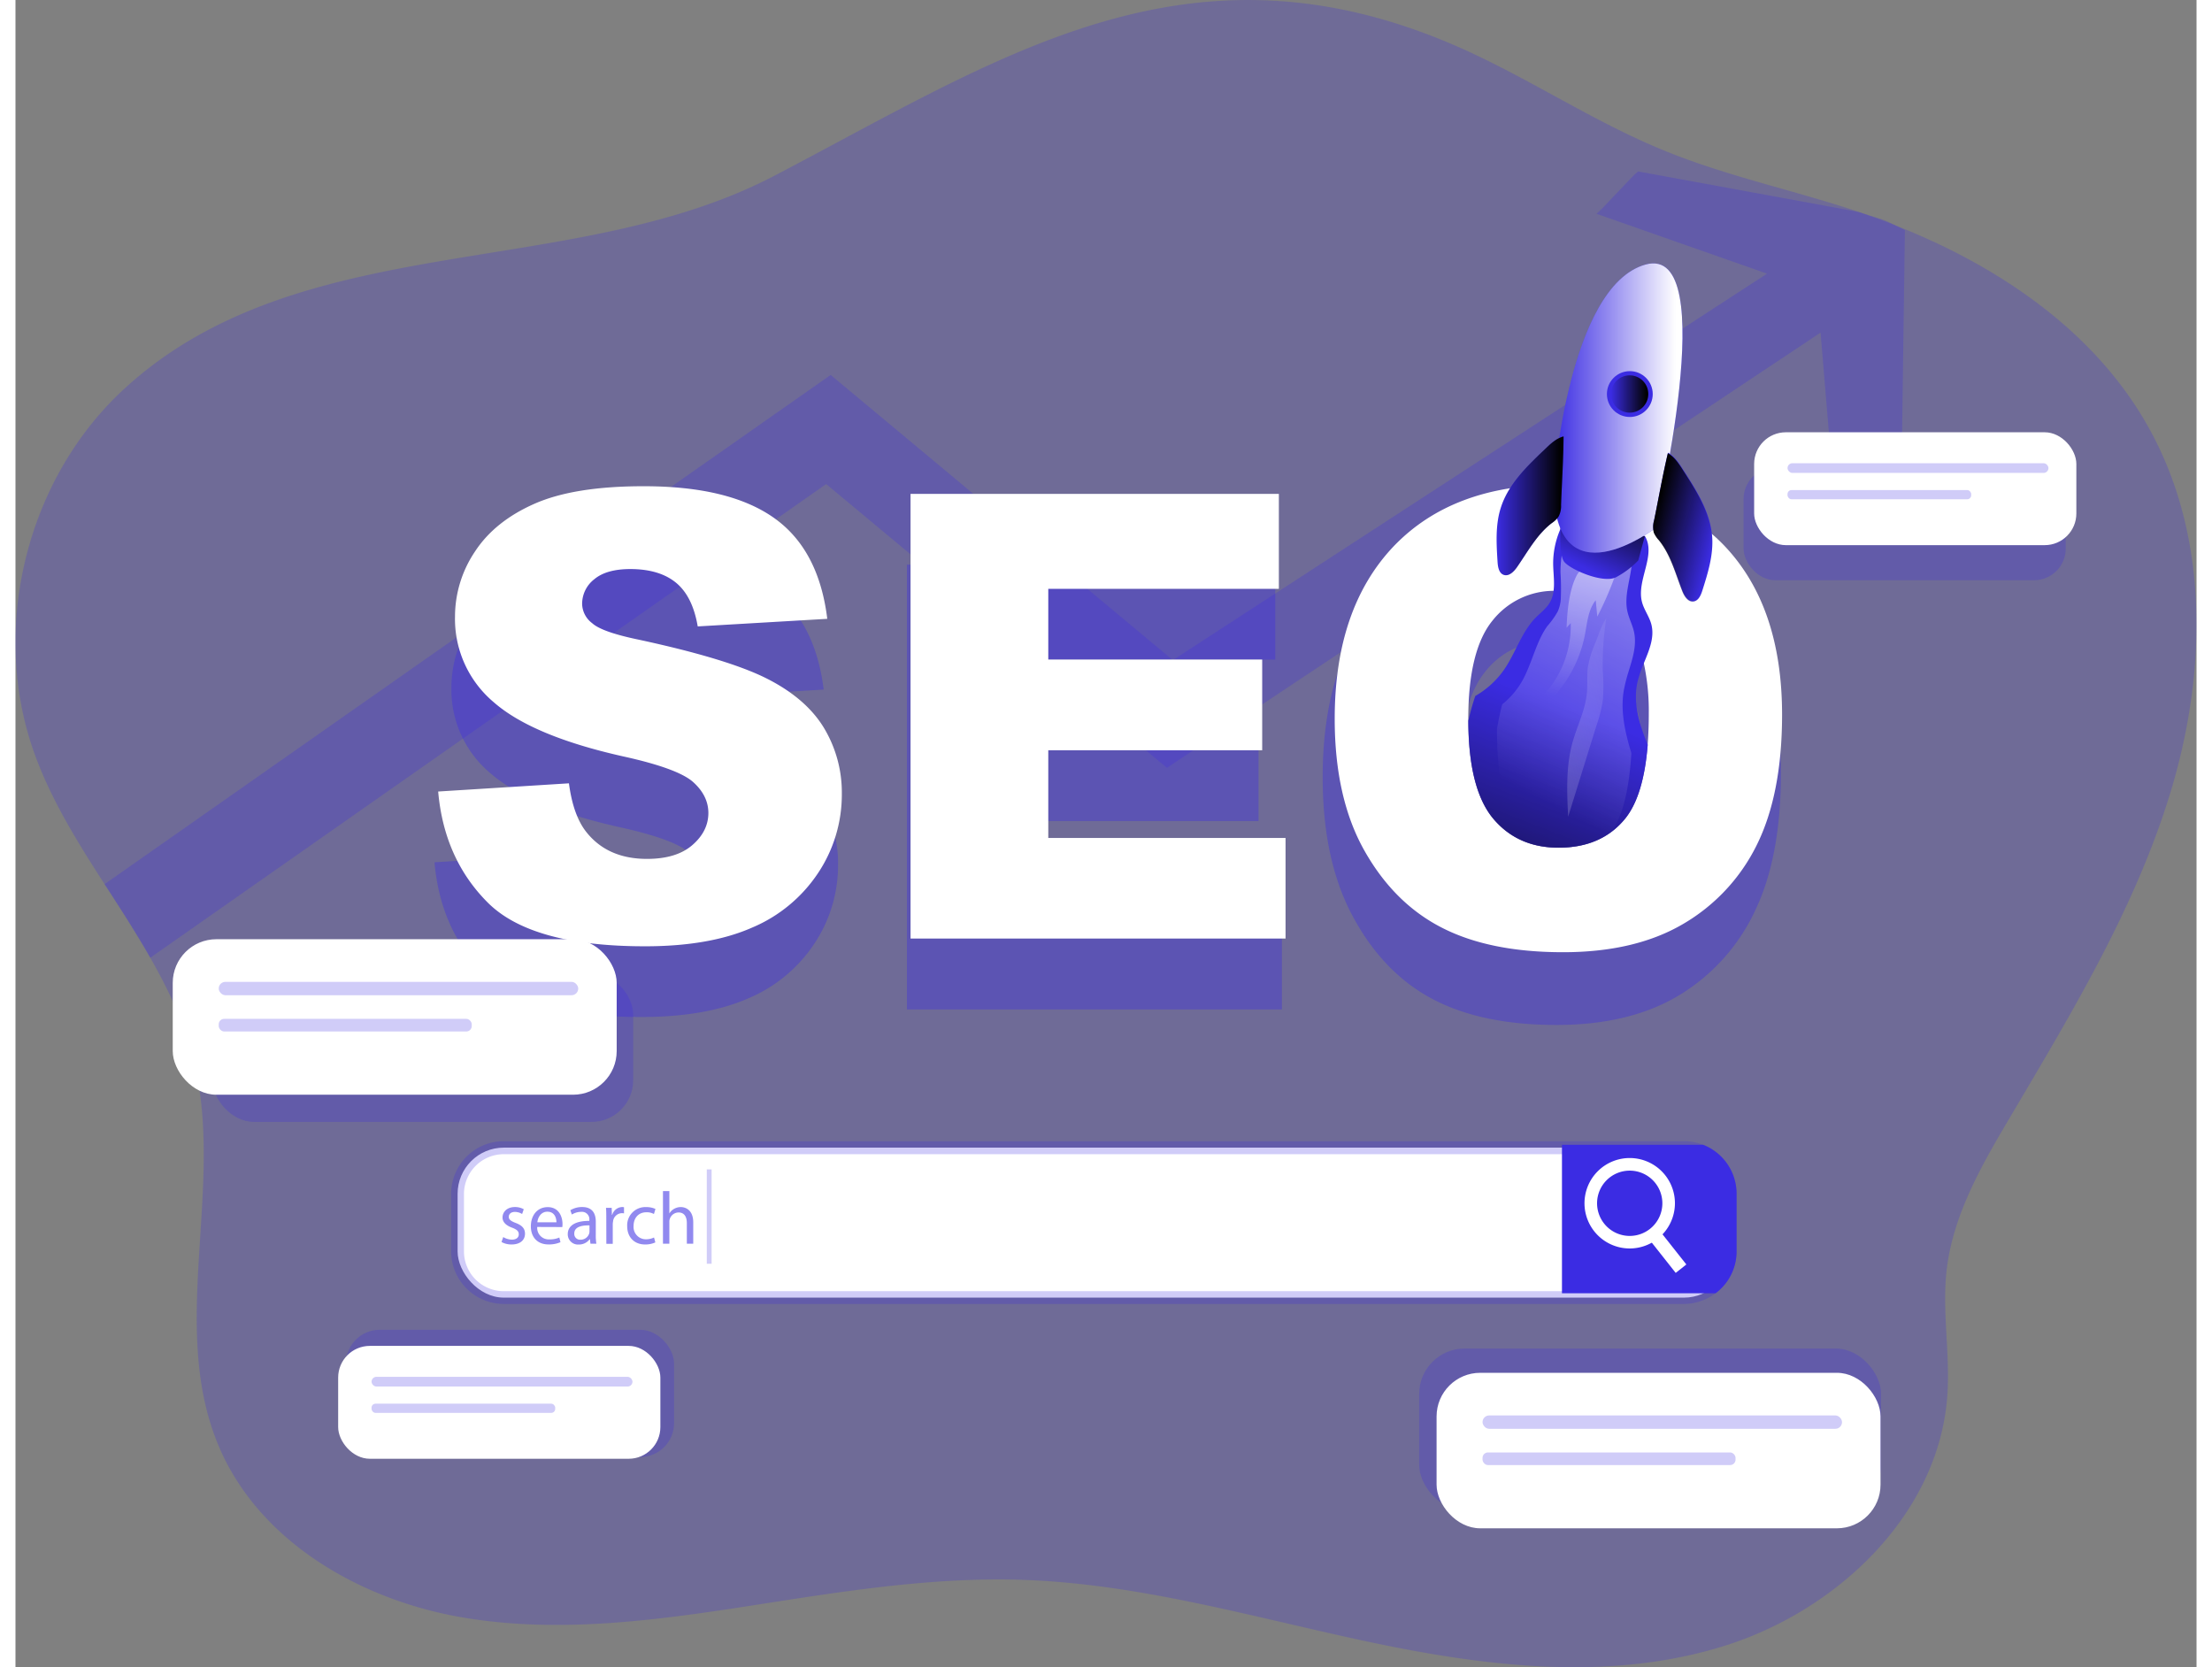 <svg id="Layer_1" data-name="Layer 1" xmlns="http://www.w3.org/2000/svg" xmlns:xlink="http://www.w3.org/1999/xlink" viewBox="0 0 681.51 520.94" width="406" height="306" class="illustration styles_illustrationTablet__1DWOa"><rect x="0" y="0" width="681.51" height="520.94" fill="#808080" stroke="none"/><defs><linearGradient id="linear-gradient" x1="488" y1="269.1" x2="451.71" y2="362.84" gradientUnits="userSpaceOnUse"><stop offset="0" stop-color="#010101" stop-opacity="0"></stop><stop offset="0.95" stop-color="#010101"></stop></linearGradient><linearGradient id="linear-gradient-2" x1="475.54" y1="295.98" x2="566.26" y2="121.93" gradientUnits="userSpaceOnUse"><stop offset="0" stop-color="#fff" stop-opacity="0"></stop><stop offset="0.95" stop-color="#fff"></stop></linearGradient><linearGradient id="linear-gradient-3" x1="485.73" y1="265.76" x2="502.36" y2="169.38" xlink:href="#linear-gradient-2"></linearGradient><linearGradient id="linear-gradient-4" x1="492.98" y1="225.57" x2="505.45" y2="200.34" xlink:href="#linear-gradient"></linearGradient><linearGradient id="linear-gradient-5" x1="482.56" y1="175.24" x2="522.88" y2="175.24" xlink:href="#linear-gradient-2"></linearGradient><linearGradient id="linear-gradient-6" x1="464.79" y1="205.77" x2="485.73" y2="205.77" xlink:href="#linear-gradient"></linearGradient><linearGradient id="linear-gradient-7" x1="447.78" y1="205.13" x2="468.73" y2="205.13" gradientTransform="matrix(-0.97, -0.24, -0.24, 0.97, 1017.13, 122.17)" xlink:href="#linear-gradient"></linearGradient><linearGradient id="linear-gradient-8" x1="521.62" y1="265.18" x2="281.23" y2="322.26" xlink:href="#linear-gradient-2"></linearGradient><linearGradient id="linear-gradient-9" x1="498.55" y1="123.11" x2="510.21" y2="123.11" xlink:href="#linear-gradient"></linearGradient></defs><title>SEO</title><path d="M675.72,294.05c-10.91,36.64-31,69.75-50.42,102.65-8.94,15.06-18,30.77-19.93,48.17-1.41,12.92,1.17,26,.24,38.94C603,520.78,571.38,550.9,536,562s-73.7,6.64-110-1-72.2-18.36-109.25-19.61c-26.66-.89-53.16,3.1-79.5,7.21-31.94,5-64.56,10-96.37,4.39S77.64,529,65.28,499.11c-15.39-37.17,2-80.42-7.5-119.53C55,368,50,357.35,44.09,347c-4.43-7.81-9.38-15.42-14.29-23-8.58-13.33-17-26.82-22.19-41.64C-6,243.5,5.63,197.07,36,169.2c55-50.54,139.66-33.46,203-66.49C308.88,66.23,367,26.36,449.8,61.11,472.71,70.74,493.45,85,516.45,94.5c19.29,8,39.91,12.36,59.76,18.88L578,114a224.84,224.84,0,0,1,28.52,11.76c26,13,49,31.49,62.66,56.78C687.4,216.12,686.6,257.4,675.72,294.05Z" transform="translate(-1.97 -47.74)" fill="#3B2CE3" opacity="0.24" style="isolation: isolate;"></path><path d="M592.36,119.64l-1.14,82.21L571.1,212.9,566,151.67l-204.23,136L255.28,199,44.09,347c-4.43-7.81-9.38-15.42-14.29-23L256.69,164.89,363.61,254,549.27,133.25c.2.06-53.29-18.71-53.29-18.71,1.58-1.13,11.3-12,13-13.23,0,0,68.66,12.56,69,12.68C587.73,117.25,583.14,115.05,592.36,119.64Z" transform="translate(-1.97 -47.74)" fill="#3B2CE3" opacity="0.24" style="isolation: isolate;"></path><rect x="539.97" y="146.03" width="100.68" height="35.27" rx="9.9" fill="#3B2CE3" opacity="0.24" style="isolation: isolate;"></rect><rect x="438.61" y="421.36" width="144.33" height="50.56" rx="14.19" fill="#3B2CE3" opacity="0.24" style="isolation: isolate;"></rect><rect x="61.58" y="304" width="131.43" height="46.56" rx="12.99" fill="#3B2CE3" opacity="0.24" style="isolation: isolate;"></rect><rect x="103.23" y="415.5" width="102.57" height="39.78" rx="10.61" fill="#3B2CE3" opacity="0.24" style="isolation: isolate;"></rect><g opacity="0.37" style="isolation: isolate;"><path d="M410.43,290.55q0-36.75,18.85-57.22t52.51-20.47q34.5,0,53.16,20.11t18.67,56.35q0,26.31-8.16,43.15a61,61,0,0,1-23.57,26.2Q506.49,368,483.48,368q-23.37,0-38.69-8.09T420,334.36Q410.43,316.86,410.43,290.55Zm42.7.21q0,22.73,7.78,32.65t21.16,9.93q13.76,0,21.3-9.73t7.54-34.9q0-21.19-7.87-31T481.69,248A25.1,25.1,0,0,0,461,257.9Q453.14,267.83,453.13,290.76Z" transform="translate(-1.97 -47.74)" fill="#3B2CE3"></path></g><g opacity="0.37" style="isolation: isolate;"><path d="M132.91,317.17l40.86-2.56q1.33,10,5.41,15.17,6.63,8.45,19,8.44,9.2,0,14.17-4.32t5-10q0-5.4-4.74-9.67t-22-8.06q-28.25-6.35-40.29-16.87a33.94,33.94,0,0,1-12.13-26.83,36.44,36.44,0,0,1,6.21-20.24q6.21-9.53,18.67-15t34.18-5.45q26.64,0,40.62,9.91t16.64,31.52L214,265.6q-1.62-9.39-6.78-13.65t-14.27-4.27q-7.48,0-11.28,3.18a9.73,9.73,0,0,0-3.79,7.73,7.73,7.73,0,0,0,3.13,6q3,2.74,14.41,5.12,28.16,6.06,40.34,12.27t17.72,15.41A39,39,0,0,1,259,317.93a44.07,44.07,0,0,1-7.4,24.65,46.2,46.2,0,0,1-20.66,17.11q-13.27,5.83-33.47,5.83-35.44,0-49.1-13.65T132.91,317.17Z" transform="translate(-1.97 -47.74)" fill="#3B2CE3"></path><path d="M280.52,224.17H395.61v29.68H323.56v22.08h66.83v28.35H323.56v27.4h74.13v31.47H280.52Z" transform="translate(-1.97 -47.74)" fill="#3B2CE3"></path></g><path d="M134.05,295.06l40.86-2.56q1.32,10,5.4,15.17,6.65,8.44,19,8.44,9.19,0,14.17-4.32t5-10q0-5.4-4.74-9.67t-22-8.06q-28.26-6.35-40.29-16.87a34,34,0,0,1-12.14-26.83,36.44,36.44,0,0,1,6.21-20.24q6.21-9.52,18.68-15t34.17-5.45q26.64,0,40.63,9.91t16.63,31.52l-40.48,2.37q-1.6-9.39-6.78-13.65t-14.26-4.27q-7.5,0-11.28,3.18a9.73,9.73,0,0,0-3.8,7.72,7.73,7.73,0,0,0,3.13,6q3,2.76,14.41,5.13,28.15,6.06,40.34,12.27t17.73,15.41a39.12,39.12,0,0,1,5.54,20.57,44.14,44.14,0,0,1-7.39,24.65,46.29,46.29,0,0,1-20.67,17.11q-13.27,5.84-33.46,5.83-35.46,0-49.11-13.65T134.05,295.06Z" transform="translate(-1.97 -47.74)" fill="#fff"></path><path d="M281.65,202.06H396.74v29.67H324.69v22.09h66.84v28.35H324.69v27.4h74.14V341H281.65Z" transform="translate(-1.97 -47.74)" fill="#fff"></path><rect x="138.15" y="358.59" width="397.62" height="46.87" rx="14.43" fill="#fff"></rect><path d="M529.29,405.44a16.2,16.2,0,0,0-6-1.13H154.56a16.48,16.48,0,0,0-16.47,16.43v18a16.48,16.48,0,0,0,16.47,16.44H523.33a16.54,16.54,0,0,0,16.43-16.44v-18A16.43,16.43,0,0,0,529.29,405.44Zm6.45,33.34a12.44,12.44,0,0,1-12.41,12.41H154.56a12.45,12.45,0,0,1-12.45-12.41v-18a12.45,12.45,0,0,1,12.45-12.4H523.33a12.44,12.44,0,0,1,12.41,12.4Z" transform="translate(-1.97 -47.74)" fill="#3B2CE3" opacity="0.24" style="isolation: isolate;"></path><g opacity="0.56" style="isolation: isolate;"><path d="M154.38,434.27a5.38,5.38,0,0,0,2.69.81c1.48,0,2.17-.74,2.17-1.67s-.58-1.5-2.08-2.06c-2-.72-3-1.83-3-3.17,0-1.81,1.46-3.29,3.87-3.29a5.62,5.62,0,0,1,2.76.69l-.51,1.49a4.34,4.34,0,0,0-2.29-.65c-1.21,0-1.88.69-1.88,1.53s.67,1.34,2.13,1.9c1.95.73,2.94,1.71,2.94,3.38,0,2-1.53,3.36-4.19,3.36a6.43,6.43,0,0,1-3.15-.77Z" transform="translate(-1.97 -47.74)" fill="#3B2CE3"></path><path d="M165,431.12A3.59,3.59,0,0,0,168.8,435a7.29,7.29,0,0,0,3.11-.58l.35,1.46a9,9,0,0,1-3.73.7c-3.46,0-5.52-2.27-5.52-5.66s2-6,5.26-6c3.66,0,4.63,3.22,4.63,5.28a9.05,9.05,0,0,1-.06.95Zm6-1.46c0-1.3-.54-3.31-2.83-3.31-2.06,0-3,1.89-3.13,3.31Z" transform="translate(-1.97 -47.74)" fill="#3B2CE3"></path><path d="M181.63,436.35l-.16-1.41h-.07a4.19,4.19,0,0,1-3.43,1.67,3.2,3.2,0,0,1-3.43-3.22c0-2.71,2.41-4.19,6.74-4.17V429a2.31,2.31,0,0,0-2.54-2.6,5.55,5.55,0,0,0-2.92.84l-.47-1.35a7,7,0,0,1,3.69-1c3.43,0,4.26,2.34,4.26,4.58v4.2a15.62,15.62,0,0,0,.18,2.68Zm-.3-5.72c-2.22-.05-4.75.35-4.75,2.53a1.8,1.8,0,0,0,1.92,1.94,2.78,2.78,0,0,0,2.71-1.87,2.13,2.13,0,0,0,.12-.65Z" transform="translate(-1.97 -47.74)" fill="#3B2CE3"></path><path d="M186.58,428.64c0-1.32,0-2.46-.09-3.5h1.78l.07,2.2h.09a3.37,3.37,0,0,1,3.11-2.45,2.1,2.1,0,0,1,.58.07v1.92a2.91,2.91,0,0,0-.7-.07,2.86,2.86,0,0,0-2.73,2.62,5.29,5.29,0,0,0-.09.95v6h-2Z" transform="translate(-1.97 -47.74)" fill="#3B2CE3"></path><path d="M201.91,435.94a7.45,7.45,0,0,1-3.22.65c-3.38,0-5.58-2.3-5.58-5.73a5.69,5.69,0,0,1,6-5.95,6.83,6.83,0,0,1,2.83.58l-.47,1.58a4.67,4.67,0,0,0-2.36-.54c-2.57,0-4,1.9-4,4.24a3.85,3.85,0,0,0,3.89,4.2,5.84,5.84,0,0,0,2.5-.56Z" transform="translate(-1.97 -47.74)" fill="#3B2CE3"></path><path d="M204.29,419.91h2v7h0a3.88,3.88,0,0,1,1.46-1.44,4.29,4.29,0,0,1,2.09-.57c1.51,0,3.91.92,3.91,4.79v6.67h-2v-6.44c0-1.8-.67-3.33-2.59-3.33a2.93,2.93,0,0,0-2.73,2,2.37,2.37,0,0,0-.14,1v6.76h-2Z" transform="translate(-1.97 -47.74)" fill="#3B2CE3"></path></g><path d="M539.76,420.74v18a16.23,16.23,0,0,1-6.56,13.09h-48V405.44h44.1A16.43,16.43,0,0,1,539.76,420.74Z" transform="translate(-1.97 -47.74)" fill="#3B2CE3"></path><path d="M506.38,437.84a14.13,14.13,0,1,1,14.12-14.12A14.15,14.15,0,0,1,506.38,437.84Zm0-24.32a10.2,10.2,0,1,0,10.19,10.2A10.2,10.2,0,0,0,506.38,413.52Z" transform="translate(-1.97 -47.74)" fill="#fff"></path><rect x="515.59" y="430.72" width="4.24" height="15.11" transform="translate(-162.19 367.88) rotate(-38.34)" fill="#fff"></rect><path d="M535.82,218.13q-18.26-18.9-51.91-18.93-32.87,0-51.31,19.25c-12.24,12.89-18.41,30.81-18.41,53.89q0,24.77,9.31,41.24t24.28,24.08q14.93,7.62,37.78,7.61,22.47,0,37.49-8.82a58.46,58.46,0,0,0,23-24.64q7.9-15.9,7.93-40.64Q554,237.11,535.82,218.13Zm-79.9,54.41q0-21.63,7.61-30.93a24.49,24.49,0,0,1,19-9.26,6.51,6.51,0,0,1,1.25-.08q13.15,0,20.86,9.18a31.51,31.51,0,0,1,6.12,13.45,70.66,70.66,0,0,1,1.57,15.71c0,3.54-.12,6.8-.36,9.86q-1.28,15.9-7,23-7.37,9.12-20.82,9.14-13,0-20.66-9.34c-5-6.2-7.53-16.27-7.57-30.33Z" transform="translate(-1.97 -47.74)" fill="#fff"></path><path d="M512,280.47q-1.28,15.9-7,23-7.37,9.12-20.82,9.14-13,0-20.66-9.34c-5-6.2-7.53-16.27-7.57-30.33a79.16,79.16,0,0,1,2.17-7.73,27.88,27.88,0,0,0,9.18-8.5c3.51-5.19,5.32-11.55,9.71-16,1.49-1.49,3.22-2.78,4.31-4.56a9.14,9.14,0,0,0,1.25-3.78c.36-2.66-.08-5.56-.12-8.3a26.72,26.72,0,0,1,3.94-14.21c8.34.12,16.55,3.9,24.73,5.39,3.58,6-2.66,13.74-.93,20.54.61,2.42,2.22,4.47,2.9,6.89,1.13,4.11-.6,8.13-2.29,12.24a41.35,41.35,0,0,0-1.94,5.68C507.26,267.22,509.36,274,512,280.47Z" transform="translate(-1.97 -47.74)" fill="#3B2CE3"></path><path d="M512,280.47q-1.28,15.9-7,23-7.37,9.12-20.82,9.14-13,0-20.66-9.34c-5-6.2-7.53-16.27-7.57-30.33a79.16,79.16,0,0,1,2.17-7.73,27.88,27.88,0,0,0,9.18-8.5c3.51-5.19,5.32-11.55,9.71-16,1.49-1.49,3.22-2.78,4.31-4.56a9.14,9.14,0,0,0,1.25-3.78c.36-2.66-.08-5.56-.12-8.3a26.72,26.72,0,0,1,3.94-14.21c8.34.12,16.55,3.9,24.73,5.39,3.58,6-2.66,13.74-.93,20.54.61,2.42,2.22,4.47,2.9,6.89,1.13,4.11-.6,8.13-2.29,12.24a41.35,41.35,0,0,0-1.94,5.68C507.26,267.22,509.36,274,512,280.47Z" transform="translate(-1.97 -47.74)" fill="url(#linear-gradient)"></path><path d="M506.89,283.07q-1,15.89-5.25,23c-3.68,6.08-8.87,9.15-15.6,9.15q-9.78,0-15.48-9.35c-3.74-6.2-5.64-16.27-5.67-30.32q.67-4,1.63-7.73a25.16,25.16,0,0,0,6.88-8.5c2.62-5.2,4-11.56,7.27-16a26.11,26.11,0,0,0,3.23-4.55,11.46,11.46,0,0,0,.93-3.79,76.65,76.65,0,0,0-.09-8.29,33.79,33.79,0,0,1,3-14.22c6.24.12,12.4,3.91,18.52,5.4,2.69,6-2,13.73-.69,20.54.45,2.41,1.66,4.47,2.17,6.88.85,4.11-.45,8.14-1.72,12.25a53.49,53.49,0,0,0-1.45,5.67C503.36,269.82,504.93,276.62,506.89,283.07Z" transform="translate(-1.97 -47.74)" fill="url(#linear-gradient-2)"></path><path d="M486.64,243.89l1.3-1.45a31.82,31.82,0,0,1-7,20.75c-2.17,2.68-4.87,5.16-5.71,8.51A39.79,39.79,0,0,0,492.39,246c.7-3.71,1-7.77,3.36-10.7l.49,5.11a104.84,104.84,0,0,0,5.37-12.24c.3-.81.54-1.85-.11-2.42a2.24,2.24,0,0,0-1.27-.41c-4-.39-8.44-1.72-10.5,2.34C487.38,232.34,486.84,238.79,486.64,243.89Z" transform="translate(-1.97 -47.74)" fill="url(#linear-gradient-3)"></path><path d="M484.78,212.48s-.57,8.22,1,10.63,12.19,7.09,16.3,5a27.8,27.8,0,0,0,6.95-5.24l2.07-7.6Z" transform="translate(-1.97 -47.74)" fill="#3B2CE3"></path><path d="M484.78,212.48s-.57,8.22,1,10.63,12.19,7.09,16.3,5a27.8,27.8,0,0,0,6.95-5.24l2.07-7.6Z" transform="translate(-1.97 -47.74)" fill="url(#linear-gradient-4)"></path><path d="M482.56,199.2s4.53-62,28.72-68.79,3,82.4,3,82.4S482.56,237,482.56,199.2Z" transform="translate(-1.97 -47.74)" fill="#3B2CE3"></path><path d="M482.56,199.2s4.53-62,28.72-68.79,3,82.4,3,82.4S482.56,237,482.56,199.2Z" transform="translate(-1.97 -47.74)" fill="url(#linear-gradient-5)"></path><path d="M479.7,188.26c-5.55,5.27-11.31,10.86-13.62,18.16-1.73,5.43-1.36,11.27-1,17,.11,1.53.43,3.37,1.86,3.92,1.62.62,3.2-.94,4.19-2.36,3.36-4.82,6.19-10.19,10.84-13.77a8.74,8.74,0,0,0,2.14-2,7.17,7.17,0,0,0,.81-3.73c.26-7.1.74-14.33.78-21.37C483.32,184.73,481.54,186.5,479.7,188.26Z" transform="translate(-1.97 -47.74)" fill="#3B2CE3"></path><path d="M479.7,188.26c-5.55,5.27-11.31,10.86-13.62,18.16-1.73,5.43-1.36,11.27-1,17,.11,1.53.43,3.37,1.86,3.92,1.62.62,3.2-.94,4.19-2.36,3.36-4.82,6.19-10.19,10.84-13.77a8.74,8.74,0,0,0,2.14-2,7.17,7.17,0,0,0,.81-3.73c.26-7.1.74-14.33.78-21.37C483.32,184.73,481.54,186.5,479.7,188.26Z" transform="translate(-1.97 -47.74)" fill="url(#linear-gradient-6)"></path><path d="M523.2,194.7c4.15,6.44,8.42,13.24,8.94,20.87.39,5.69-1.36,11.28-3.08,16.71-.46,1.46-1.21,3.17-2.73,3.37-1.73.22-2.89-1.67-3.52-3.29-2.12-5.47-3.6-11.36-7.27-15.94a8.81,8.81,0,0,1-1.61-2.42,7.3,7.3,0,0,1,.09-3.82c1.43-7,2.67-14.09,4.31-21C520.52,190.42,521.83,192.56,523.2,194.7Z" transform="translate(-1.97 -47.74)" fill="#3B2CE3"></path><path d="M523.17,194.88c4.14,6.43,8.41,13.23,8.93,20.87.39,5.68-1.35,11.27-3.08,16.71-.46,1.46-1.21,3.17-2.73,3.36-1.72.22-2.89-1.67-3.52-3.29-2.12-5.47-3.6-11.35-7.26-15.93a8.59,8.59,0,0,1-1.61-2.42,7.19,7.19,0,0,1,.08-3.82c1.43-7,2.68-14.1,4.31-21C520.49,190.6,521.79,192.74,523.17,194.88Z" transform="translate(-1.97 -47.74)" fill="url(#linear-gradient-7)"></path><path d="M495.72,248.4a33,33,0,0,0-2.42,7.78c-.36,2.66-.06,5.37-.3,8-.47,5.42-3.08,10.39-4.53,15.64-2.06,7.48-1.71,15.38-1.34,23.12L496,274.4a44.59,44.59,0,0,0,2-8,62.5,62.5,0,0,0-.05-9.28,93.07,93.07,0,0,1,1.1-16.17C497.52,243.08,496.71,245.94,495.72,248.4Z" transform="translate(-1.97 -47.74)" fill="url(#linear-gradient-8)"></path><circle cx="504.43" cy="123.13" r="7.16" fill="#3B2CE3"></circle><circle cx="504.38" cy="123.11" r="5.83" fill="url(#linear-gradient-9)"></circle><rect x="444.05" y="428.95" width="138.72" height="48.59" rx="13.64" fill="#fff"></rect><rect x="458.41" y="442.27" width="112.33" height="4.18" rx="2.09" fill="#3B2CE3" opacity="0.24" style="isolation: isolate;"></rect><rect x="458.41" y="453.83" width="79.06" height="3.95" rx="1.7" fill="#3B2CE3" opacity="0.24" style="isolation: isolate;"></rect><rect x="49.14" y="293.47" width="138.72" height="48.59" rx="13.64" fill="#fff"></rect><rect x="63.51" y="306.79" width="112.33" height="4.18" rx="2.09" fill="#3B2CE3" opacity="0.24" style="isolation: isolate;"></rect><rect x="63.51" y="318.35" width="79.06" height="3.95" rx="1.7" fill="#3B2CE3" opacity="0.24" style="isolation: isolate;"></rect><rect x="100.83" y="420.54" width="100.68" height="35.27" rx="9.9" fill="#fff"></rect><rect x="111.26" y="430.21" width="81.53" height="3.03" rx="1.52" fill="#3B2CE3" opacity="0.24" style="isolation: isolate;"></rect><rect x="111.26" y="438.6" width="57.39" height="2.87" rx="1.24" fill="#3B2CE3" opacity="0.24" style="isolation: isolate;"></rect><rect x="543.28" y="135.07" width="100.68" height="35.27" rx="9.9" fill="#fff"></rect><rect x="553.71" y="144.74" width="81.53" height="3.03" rx="1.52" fill="#3B2CE3" opacity="0.24" style="isolation: isolate;"></rect><rect x="553.71" y="153.13" width="57.39" height="2.87" rx="1.24" fill="#3B2CE3" opacity="0.24" style="isolation: isolate;"></rect><rect x="216.01" y="365.39" width="1.51" height="29.48" fill="#3B2CE3" opacity="0.24" style="isolation: isolate;"></rect></svg>